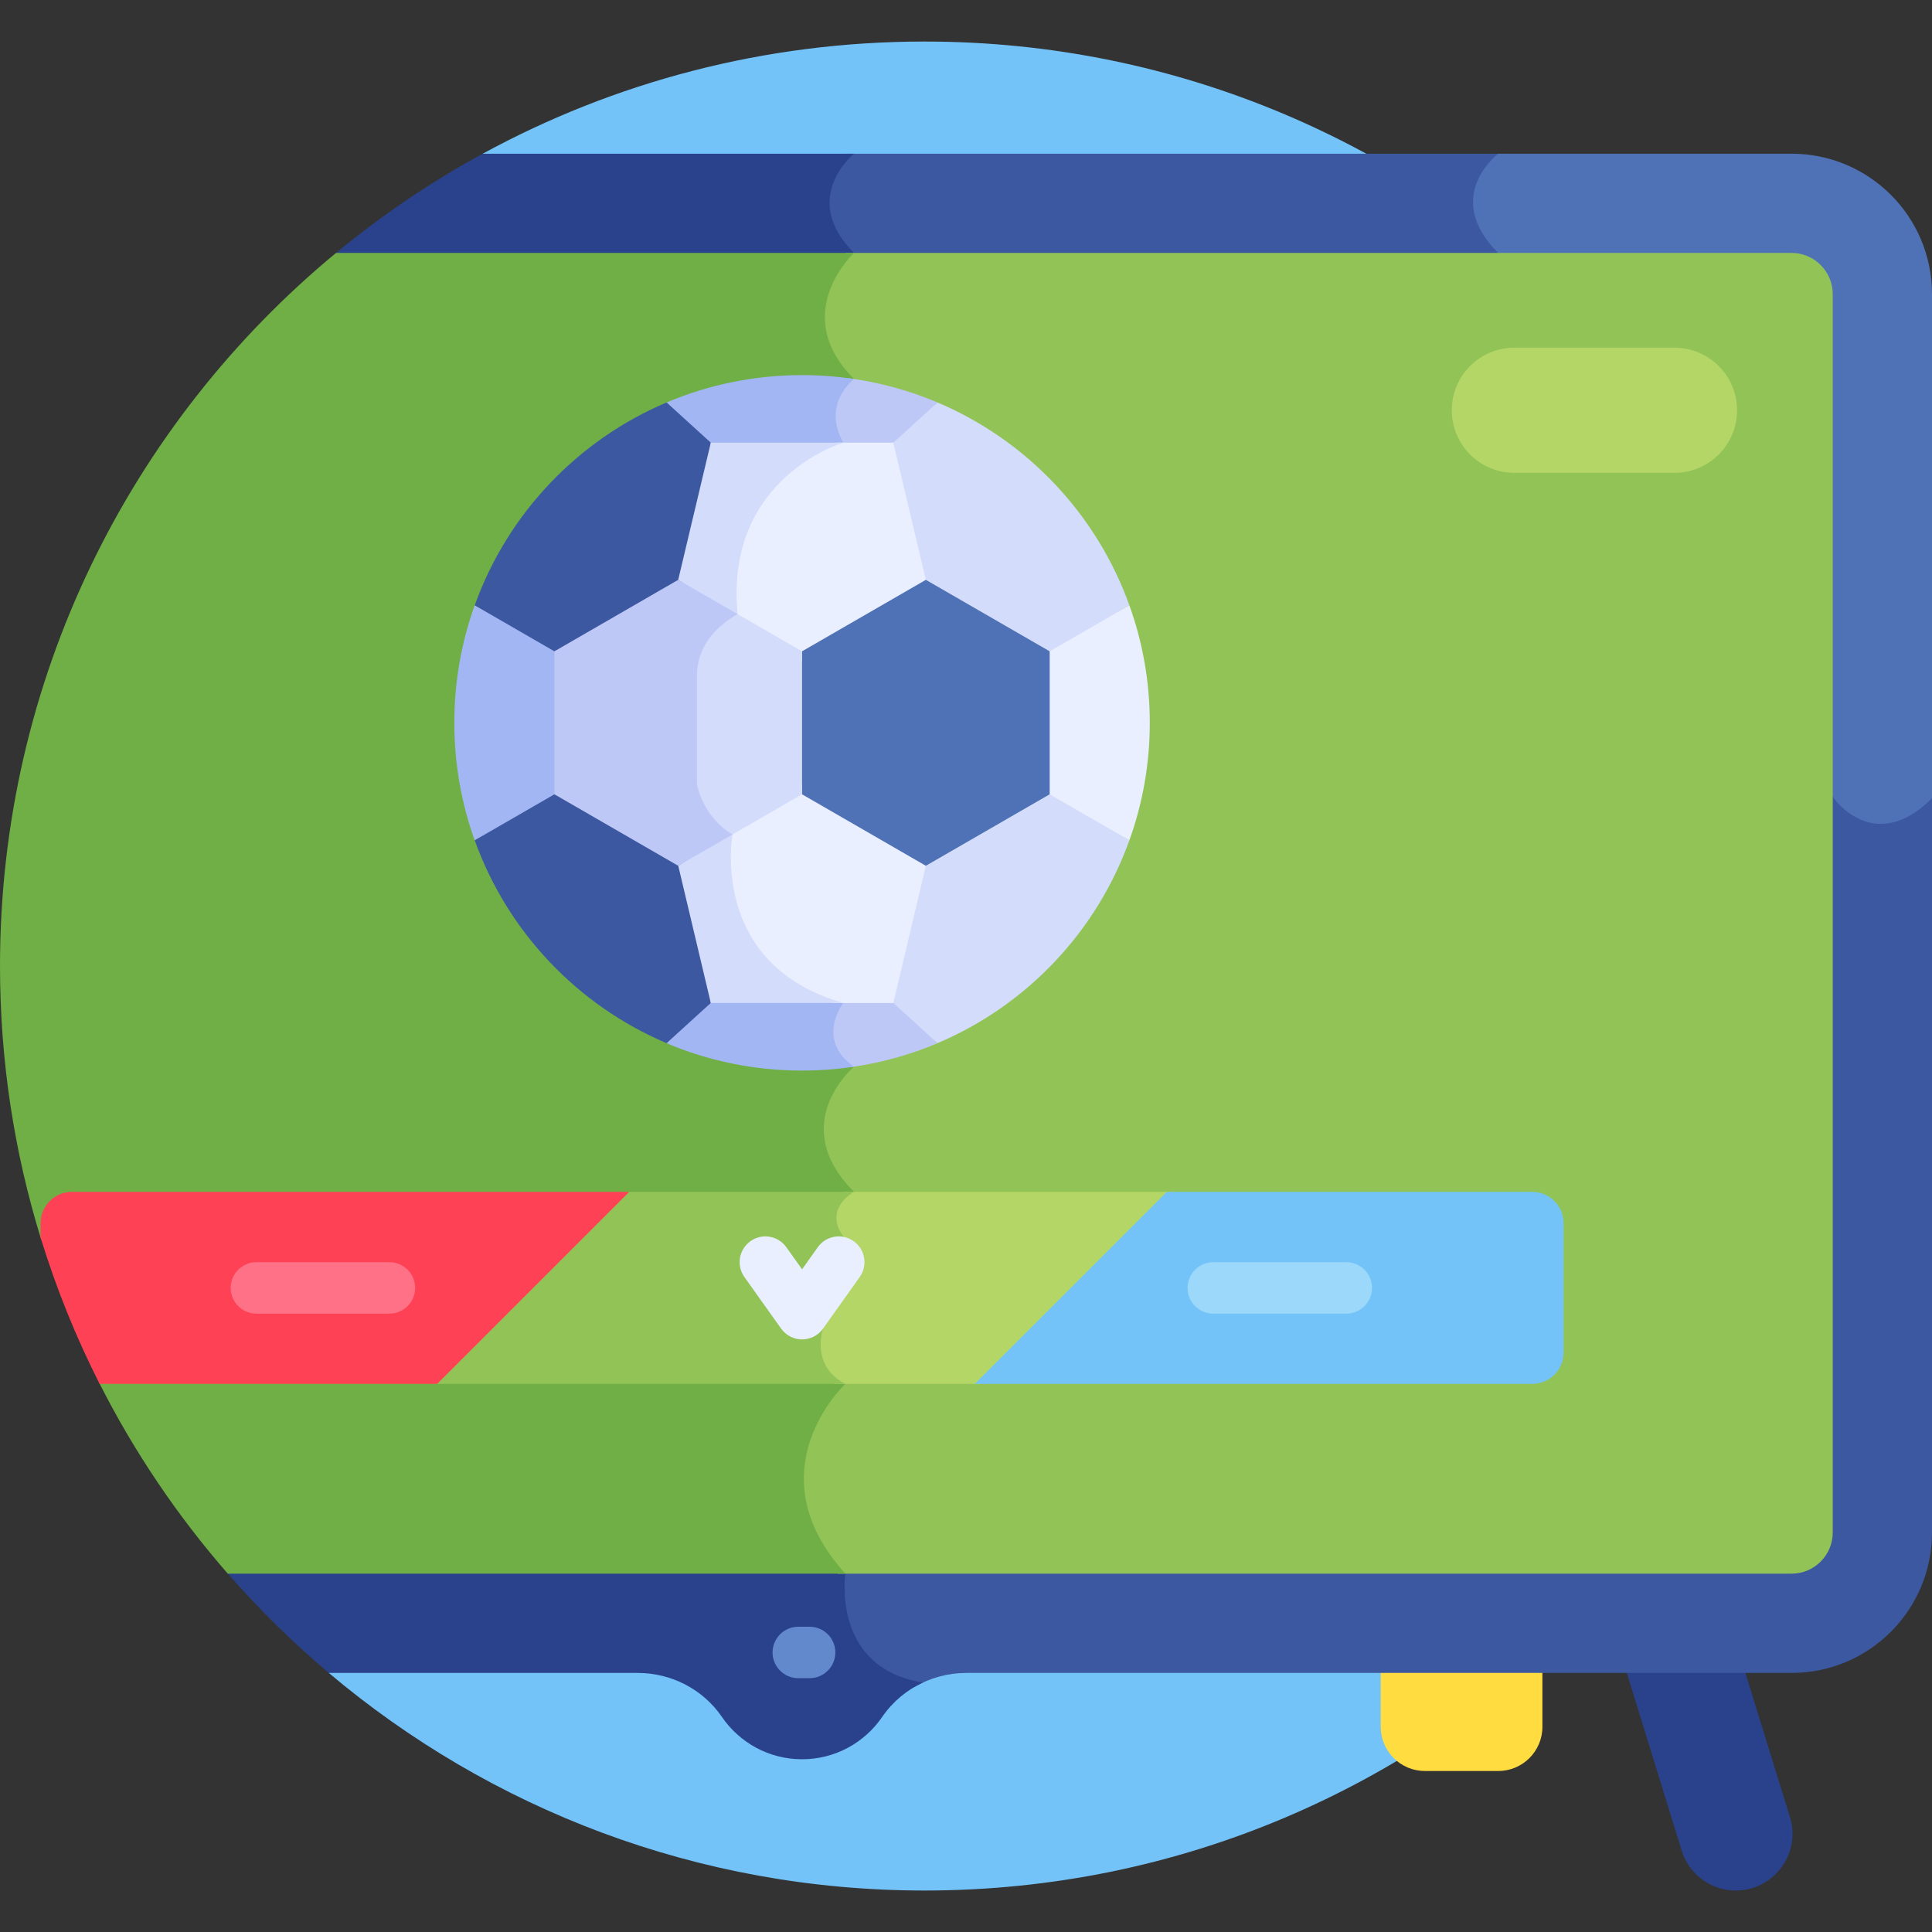 <svg width="32" height="32" viewBox="0 0 32 32" fill="none" xmlns="http://www.w3.org/2000/svg">
<rect x="0" y="0" width="32" height="32" fill="#333333" stroke="none"/>
<path d="M15.313 0.688C12.662 0.688 10.169 1.361 7.995 2.546L5.446 27.709C8.111 29.957 11.553 31.313 15.313 31.313C23.77 31.313 30.625 24.457 30.625 16C30.625 7.543 23.77 0.688 15.313 0.688Z" fill="#73C3F9"/>
<path d="M22.869 27.648V28.603C22.869 29.005 23.198 29.333 23.599 29.333H24.817C25.219 29.333 25.547 29.005 25.547 28.603V27.648H22.869Z" fill="#FFDD40"/>
<path d="M28.712 27.071H26.748L27.854 30.651C28.006 31.146 28.532 31.424 29.027 31.271C29.522 31.118 29.8 30.592 29.647 30.097L28.712 27.071Z" fill="#2A428C"/>
<path d="M31.934 13.155C31.649 13.44 31.366 13.572 31.093 13.549C30.721 13.518 30.477 13.203 30.452 13.17C30.229 12.779 25.811 5.053 24.881 4.123C24.606 3.848 24.476 3.57 24.494 3.297C24.52 2.909 24.84 2.645 24.869 2.622L24.986 2.546H14.008C13.887 2.669 13.668 2.94 13.648 3.306C13.632 3.609 13.755 3.906 14.015 4.189C13.878 4.34 13.579 4.725 13.569 5.227C13.561 5.611 13.724 5.977 14.051 6.315V17.626C13.937 17.733 13.575 18.115 13.552 18.649C13.535 19.021 13.686 19.383 14.001 19.726C13.918 19.791 13.809 19.904 13.772 20.061C13.736 20.217 13.777 20.378 13.896 20.541C14.146 20.885 13.733 21.678 13.553 21.954L13.543 21.974C13.466 22.198 13.441 22.665 13.852 22.942C13.722 23.086 13.477 23.396 13.333 23.823C13.151 24.363 13.104 25.193 13.904 26.096C13.88 26.357 13.829 27.654 15.154 27.937C15.409 27.79 15.703 27.709 16.007 27.709H29.674C30.959 27.709 32 26.667 32 25.383V13.084C31.978 13.109 31.956 13.132 31.934 13.155Z" fill="#3C58A0"/>
<path d="M29.674 2.546H24.814C24.814 2.546 23.878 3.254 24.814 4.19C25.75 5.125 30.373 13.221 30.373 13.221C30.373 13.221 31.044 14.177 32 13.221V4.872C32 3.587 30.959 2.546 29.674 2.546Z" fill="#4F71B6"/>
<path d="M14.145 2.546H7.995C7.131 3.017 6.318 3.568 5.566 4.19L3.773 26.063C4.288 26.653 4.847 27.203 5.445 27.709H10.562C11.119 27.709 11.644 27.979 11.958 28.439C12.248 28.862 12.734 29.139 13.284 29.139C13.835 29.139 14.321 28.862 14.611 28.439C14.783 28.187 15.019 27.992 15.288 27.867C13.763 27.627 14.002 26.065 14.002 26.065C12.455 24.358 14.002 22.921 14.002 22.921C13.416 22.625 13.632 22.005 13.632 22.005C13.632 22.005 14.315 20.959 13.971 20.486C13.628 20.013 14.145 19.741 14.145 19.741C13.018 18.614 14.145 17.668 14.145 17.668V6.277C13.059 5.191 14.145 4.189 14.145 4.189C13.234 3.279 14.145 2.546 14.145 2.546Z" fill="#2A428C"/>
<path d="M29.674 4.189H14.014C13.877 4.34 13.579 4.725 13.569 5.227C13.561 5.611 13.723 5.977 14.051 6.315V17.626C13.937 17.733 13.575 18.115 13.551 18.649C13.535 19.021 13.686 19.383 14.001 19.726C13.918 19.791 13.809 19.904 13.772 20.061C13.736 20.217 13.777 20.378 13.895 20.541C14.146 20.885 13.733 21.678 13.553 21.954L13.543 21.974C13.465 22.198 13.441 22.664 13.851 22.942C13.722 23.086 13.477 23.396 13.333 23.823C13.153 24.357 13.105 25.174 13.877 26.065H29.674C30.05 26.065 30.356 25.759 30.356 25.383V4.872C30.356 4.495 30.05 4.189 29.674 4.189Z" fill="#92C357"/>
<path d="M14.145 4.189H5.566C2.166 6.998 0 11.246 0 16C0 17.565 0.235 19.076 0.672 20.498L0.672 20.497L1.648 22.914C2.225 24.053 2.941 25.111 3.773 26.065H14.002C12.455 24.358 14.002 22.921 14.002 22.921C13.416 22.625 13.632 22.005 13.632 22.005C13.632 22.005 14.315 20.958 13.971 20.486C13.628 20.013 14.145 19.741 14.145 19.741C13.018 18.614 14.145 17.668 14.145 17.668V6.277C13.059 5.191 14.145 4.189 14.145 4.189Z" fill="#6FAF46"/>
<path d="M27.734 5.759H25.082C24.51 5.759 24.046 6.223 24.046 6.795C24.046 7.368 24.51 7.832 25.082 7.832H27.734C28.307 7.832 28.771 7.368 28.771 6.795C28.771 6.223 28.307 5.759 27.734 5.759Z" fill="#B4D667"/>
<path d="M13.982 19.741C13.903 19.808 13.806 19.915 13.772 20.061C13.736 20.217 13.777 20.378 13.895 20.541C14.146 20.885 13.733 21.678 13.553 21.954L13.543 21.974C13.467 22.192 13.444 22.642 13.824 22.921H16.25L19.43 19.741H13.982Z" fill="#B4D667"/>
<path d="M14.145 19.741H10.32L7.14 22.921H14.002C13.416 22.625 13.632 22.005 13.632 22.005C13.632 22.005 14.315 20.959 13.972 20.486C13.628 20.013 14.145 19.741 14.145 19.741Z" fill="#92C357"/>
<path d="M0.672 20.261V20.497C0.93 21.338 1.258 22.149 1.65 22.921H7.242L10.422 19.741H1.191C0.904 19.741 0.672 19.974 0.672 20.261Z" fill="#FF4155"/>
<path d="M25.378 19.741H19.327L16.147 22.921H25.378C25.665 22.921 25.898 22.689 25.898 22.402V20.261C25.898 19.974 25.665 19.741 25.378 19.741Z" fill="#73C3F9"/>
<path d="M13.41 27.796H13.222C12.987 27.796 12.796 27.605 12.796 27.37C12.796 27.135 12.987 26.944 13.222 26.944H13.41C13.645 26.944 13.836 27.135 13.836 27.37C13.836 27.605 13.645 27.796 13.41 27.796Z" fill="#6289CC"/>
<path d="M22.299 21.758H20.096C19.86 21.758 19.67 21.567 19.67 21.332C19.67 21.096 19.86 20.906 20.096 20.906H22.299C22.535 20.906 22.725 21.096 22.725 21.332C22.725 21.567 22.535 21.758 22.299 21.758Z" fill="#9BD8F9"/>
<path d="M6.45 21.758H4.247C4.011 21.758 3.821 21.567 3.821 21.332C3.821 21.096 4.011 20.906 4.247 20.906H6.45C6.686 20.906 6.876 21.096 6.876 21.332C6.876 21.567 6.685 21.758 6.45 21.758Z" fill="#FF7186"/>
<path d="M13.285 22.185C13.147 22.185 13.018 22.118 12.938 22.006L12.33 21.152C12.194 20.96 12.238 20.694 12.43 20.558C12.622 20.421 12.888 20.466 13.024 20.658L13.285 21.024L13.545 20.658C13.681 20.466 13.947 20.421 14.139 20.558C14.331 20.694 14.376 20.96 14.239 21.152L13.632 22.006C13.552 22.118 13.423 22.185 13.285 22.185Z" fill="#E9EFFF"/>
<path d="M13.888 16.642C13.667 17.005 13.707 17.397 14.073 17.678C14.582 17.608 15.07 17.473 15.528 17.279L14.796 16.512H13.535C13.645 16.559 13.762 16.603 13.888 16.642Z" fill="#BEC8F7"/>
<path d="M14.145 17.668C13.499 17.218 13.968 16.613 13.968 16.613C13.861 16.582 13.761 16.549 13.666 16.512H11.773L11.041 17.279C11.73 17.571 12.489 17.732 13.284 17.732C13.577 17.732 13.864 17.71 14.145 17.668Z" fill="#A2B6F4"/>
<path d="M14.058 6.265C13.9 6.395 13.553 6.767 13.867 7.332C13.867 7.332 13.752 7.362 13.581 7.433H14.796L15.528 6.666C15.066 6.47 14.573 6.334 14.058 6.265Z" fill="#BEC8F7"/>
<path d="M14.145 6.277C13.864 6.235 13.577 6.213 13.284 6.213C12.489 6.213 11.73 6.374 11.041 6.666L11.773 7.433H13.682C13.854 7.362 13.968 7.332 13.968 7.332C13.664 6.784 13.982 6.417 14.145 6.277Z" fill="#A2B6F4"/>
<path d="M17.285 13.156L18.706 13.918C18.925 13.31 19.044 12.655 19.044 11.972C19.044 11.289 18.925 10.634 18.706 10.026L17.285 10.788V13.156Z" fill="#E9EFFF"/>
<path d="M9.284 13.156L7.862 13.918C7.644 13.31 7.525 12.655 7.525 11.972C7.525 11.289 7.644 10.634 7.862 10.026L9.284 10.788V13.156Z" fill="#A2B6F4"/>
<path d="M18.706 10.026C18.163 8.511 17.002 7.29 15.528 6.666L14.796 7.332L15.146 9.713L17.386 10.788L18.706 10.026Z" fill="#D3DCFB"/>
<path d="M7.863 10.026C8.406 8.511 9.567 7.29 11.041 6.666L11.773 7.332L11.535 9.778L9.183 10.788L7.863 10.026Z" fill="#3C58A0"/>
<path d="M18.706 13.918C18.163 15.433 17.002 16.654 15.528 17.278L14.796 16.612L15.068 14.186L17.386 13.156L18.706 13.918Z" fill="#D3DCFB"/>
<path d="M7.863 13.918C8.406 15.433 9.567 16.654 11.041 17.278L11.773 16.612L11.539 14.164L9.183 13.156L7.863 13.918Z" fill="#3C58A0"/>
<path d="M13.284 12.988L12.045 13.805L12.079 13.839C12.061 13.957 12.003 14.44 12.163 14.992C12.322 15.541 12.736 16.256 13.798 16.613H14.796L15.335 14.341L13.284 12.988Z" fill="#E9EFFF"/>
<path d="M12.134 13.821L12.089 13.776L11.234 14.34L11.773 16.612H13.968C11.73 15.973 12.134 13.821 12.134 13.821Z" fill="#D3DCFB"/>
<path d="M14.796 7.332H13.867C13.867 7.332 11.603 7.917 12.116 10.172C12.117 10.177 12.118 10.183 12.119 10.188L13.284 10.957L15.335 9.604L14.796 7.332Z" fill="#E9EFFF"/>
<path d="M13.968 7.332H11.773L11.233 9.604L12.234 10.264C12.229 10.234 12.22 10.204 12.217 10.172C11.999 7.905 13.968 7.332 13.968 7.332Z" fill="#D3DCFB"/>
<path d="M13.284 10.788V13.156L15.335 14.34L17.386 13.156V10.788L15.335 9.604L13.284 10.788Z" fill="#4F71B6"/>
<path d="M12.184 10.153C11.889 10.312 11.477 10.634 11.477 11.197V12.988C11.477 12.988 11.565 13.547 12.1 13.84L13.284 13.156V10.788L12.184 10.153Z" fill="#D3DCFB"/>
<path d="M12.217 10.172L11.233 9.604L9.183 10.788V13.156L11.233 14.34L12.134 13.821C11.629 13.523 11.544 12.988 11.544 12.988C11.544 12.988 11.544 12.073 11.544 11.196C11.544 10.656 11.925 10.337 12.217 10.172Z" fill="#BEC8F7"/>
</svg>
